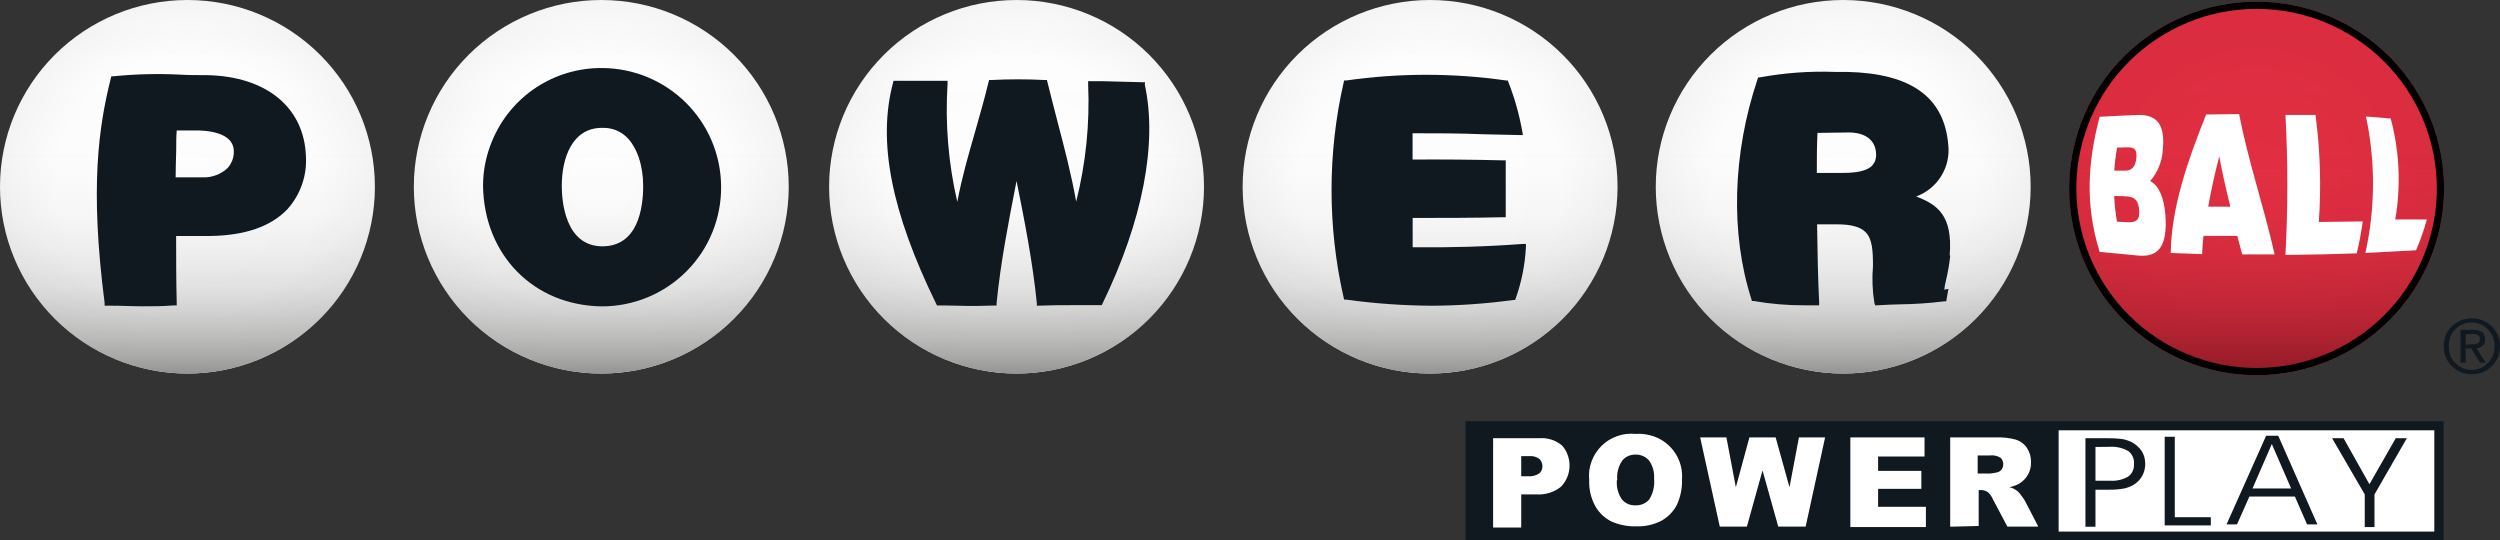 <svg width="347" height="75" viewBox="0 0 347 75" fill="none" xmlns="http://www.w3.org/2000/svg">
<rect x="0" y="0" width="347" height="75" fill="#333333" stroke="none"/>
<g clip-path="url(#clip0_22_6)">
<path d="M338.604 58.827H283.566V74.412H338.604V58.827Z" fill="white"/>
<path d="M203.401 58.459V75H339.165V58.459H203.401ZM337.884 73.784H285.738V59.725H337.884V73.784Z" fill="#101820"/>
<path fill-rule="evenodd" clip-rule="evenodd" d="M207.283 60.822H213.668C214.799 60.733 215.921 61.091 216.79 61.819C217.141 62.191 217.41 62.633 217.58 63.115C217.865 63.867 217.929 64.684 217.767 65.471C217.604 66.258 217.22 66.983 216.66 67.562C215.683 68.341 214.444 68.719 213.197 68.619H211.146V73.225H207.243V60.822H207.283ZM211.136 66.106H212.077C212.626 66.155 213.176 66.018 213.638 65.717C213.784 65.596 213.9 65.442 213.978 65.269C214.05 65.095 214.087 64.908 214.088 64.72C214.09 64.536 214.056 64.353 213.988 64.182C213.917 64.014 213.819 63.859 213.698 63.723C213.283 63.401 212.759 63.254 212.237 63.314H211.146V66.106H211.136Z" fill="white"/>
<path fill-rule="evenodd" clip-rule="evenodd" d="M220.583 66.635C220.489 65.771 220.595 64.898 220.893 64.082C221.182 63.268 221.651 62.529 222.264 61.918C222.873 61.301 223.616 60.831 224.435 60.542C225.255 60.248 226.13 60.139 226.997 60.223C227.866 60.164 228.738 60.283 229.559 60.572C230.779 61.003 231.823 61.822 232.529 62.904C233.234 63.986 233.562 65.269 233.461 66.555C233.501 67.782 233.251 69.001 232.731 70.114C232.249 71.025 231.512 71.776 230.609 72.278C229.544 72.827 228.356 73.095 227.157 73.056C225.961 73.095 224.771 72.867 223.675 72.388C222.735 71.919 221.955 71.183 221.433 70.274C220.826 69.166 220.532 67.915 220.583 66.654V66.635ZM224.425 66.635C224.337 67.586 224.584 68.538 225.126 69.327C225.357 69.599 225.648 69.814 225.976 69.955C226.307 70.097 226.667 70.162 227.027 70.144C227.369 70.154 227.71 70.093 228.028 69.965C228.36 69.825 228.657 69.614 228.898 69.347C229.442 68.489 229.685 67.475 229.589 66.465C229.659 65.555 229.408 64.648 228.878 63.903C228.637 63.635 228.34 63.424 228.008 63.284C227.692 63.149 227.35 63.085 227.007 63.095C226.663 63.092 226.322 63.16 226.006 63.294C225.684 63.436 225.399 63.651 225.176 63.922C224.63 64.716 224.382 65.677 224.475 66.635H224.425Z" fill="white"/>
<path fill-rule="evenodd" clip-rule="evenodd" d="M235.983 60.712H239.626L240.937 67.632L242.818 60.712H246.461L248.382 67.632L249.693 60.712H253.325L250.623 73.096H246.821L244.639 65.299L242.468 73.096H238.705L235.983 60.712Z" fill="white"/>
<path fill-rule="evenodd" clip-rule="evenodd" d="M256.828 60.712H267.125V63.364H260.68V65.358H266.684V67.851H260.68V70.344H267.315V73.155H256.828V60.712Z" fill="white"/>
<path fill-rule="evenodd" clip-rule="evenodd" d="M270.687 73.106V60.712H277.082C278 60.675 278.918 60.779 279.804 61.021C280.426 61.211 280.963 61.609 281.325 62.148C281.719 62.737 281.922 63.434 281.905 64.142C281.926 64.743 281.784 65.338 281.493 65.864C281.203 66.391 280.774 66.829 280.254 67.133C279.832 67.365 279.376 67.529 278.903 67.622C279.564 67.768 280.142 68.165 280.514 68.728C280.714 68.97 280.895 69.226 281.054 69.496L282.916 73.096H278.623L276.621 69.307C276.461 68.929 276.222 68.589 275.921 68.31C275.644 68.121 275.316 68.02 274.98 68.02H274.64V73.006L270.687 73.106ZM274.54 65.727H276.191C276.528 65.699 276.863 65.646 277.192 65.568C277.438 65.516 277.658 65.378 277.812 65.179C277.969 64.969 278.054 64.713 278.052 64.451C278.063 64.28 278.032 64.109 277.962 63.952C277.904 63.79 277.804 63.646 277.672 63.534C277.228 63.264 276.707 63.152 276.191 63.215H274.5V65.727H274.54Z" fill="white"/>
<path fill-rule="evenodd" clip-rule="evenodd" d="M290.851 62.038V66.724H292.853C293.734 66.788 294.615 66.59 295.384 66.156C295.659 65.955 295.878 65.687 296.02 65.378C296.161 65.07 296.222 64.73 296.195 64.391C296.228 64.045 296.169 63.697 296.025 63.38C295.881 63.063 295.657 62.79 295.374 62.586C294.571 62.147 293.657 61.949 292.742 62.018L290.851 62.038ZM289.46 60.822H292.462C293.151 60.813 293.84 60.85 294.524 60.931C294.986 61.009 295.434 61.153 295.855 61.36C296.433 61.657 296.925 62.097 297.286 62.636C297.6 63.153 297.763 63.747 297.756 64.351C297.772 64.957 297.622 65.555 297.323 66.082C297.023 66.61 296.585 67.045 296.055 67.343C295.638 67.575 295.184 67.737 294.714 67.821C294.053 67.931 293.383 67.981 292.712 67.971H290.851V73.115H289.46V60.822Z" fill="#101820"/>
<path fill-rule="evenodd" clip-rule="evenodd" d="M306.862 72.926H300.458V60.622H301.859V71.789H306.862V72.926Z" fill="#101820"/>
<path fill-rule="evenodd" clip-rule="evenodd" d="M310.515 72.787H309.044L314.538 60.483H316.219L321.652 72.787H320.221L318.53 68.918H312.216L310.495 72.787H310.515ZM318.01 67.801L315.328 61.629L312.646 67.801H318.01Z" fill="#101820"/>
<path fill-rule="evenodd" clip-rule="evenodd" d="M329.578 68.629V73.155H328.227V68.619L323.694 60.822H325.285L328.877 67.213L332.53 60.822H334.071L329.578 68.629Z" fill="#101820"/>
<path d="M313.217 0.229C320.117 0.229 326.735 2.961 331.614 7.822C336.493 12.684 339.235 19.278 339.235 26.153C339.235 29.558 338.562 32.929 337.254 36.074C335.947 39.219 334.03 42.077 331.614 44.484C329.198 46.892 326.33 48.801 323.173 50.104C320.017 51.407 316.633 52.077 313.217 52.077C306.316 52.077 299.698 49.346 294.819 44.484C289.94 39.623 287.199 33.029 287.199 26.153C287.199 19.278 289.94 12.684 294.819 7.822C299.698 2.961 306.316 0.229 313.217 0.229Z" fill="url(#paint0_radial_22_6)"/>
<path d="M313.216 0.729C319.985 0.729 326.476 3.408 331.261 8.177C336.046 12.945 338.735 19.411 338.735 26.153L338.727 26.779C338.65 29.904 337.994 32.99 336.792 35.882C335.51 38.966 333.631 41.769 331.261 44.13C328.892 46.491 326.079 48.364 322.983 49.641C319.887 50.919 316.568 51.577 313.216 51.577C306.448 51.577 299.958 48.898 295.172 44.13C290.387 39.362 287.699 32.895 287.699 26.153L287.706 25.522C287.869 19.009 290.536 12.796 295.172 8.177C299.958 3.409 306.448 0.729 313.216 0.729Z" fill="url(#paint1_linear_22_6)" stroke="black"/>
<path d="M255.837 0C262.737 0 269.355 2.731 274.234 7.593C279.114 12.455 281.855 19.049 281.855 25.924C281.855 32.799 279.114 39.393 274.234 44.255C269.355 49.117 262.737 51.848 255.837 51.848C248.937 51.848 242.319 49.117 237.439 44.255C232.56 39.393 229.819 32.799 229.819 25.924C229.819 19.049 232.56 12.455 237.439 7.593C242.319 2.731 248.937 0 255.837 0Z" fill="url(#paint2_radial_22_6)"/>
<path d="M255.837 0C262.737 0 269.355 2.731 274.234 7.593C279.114 12.455 281.855 19.049 281.855 25.924C281.855 32.799 279.114 39.393 274.234 44.255C269.355 49.117 262.737 51.848 255.837 51.848C248.937 51.848 242.319 49.117 237.439 44.255C232.56 39.393 229.819 32.799 229.819 25.924C229.819 19.049 232.56 12.455 237.439 7.593C242.319 2.731 248.937 0 255.837 0Z" fill="url(#paint3_linear_22_6)"/>
<path d="M198.497 0C205.398 0 212.015 2.731 216.895 7.593C221.774 12.455 224.515 19.049 224.515 25.924C224.515 32.799 221.774 39.393 216.895 44.255C212.015 49.117 205.398 51.848 198.497 51.848C191.597 51.848 184.979 49.117 180.1 44.255C175.22 39.393 172.479 32.799 172.479 25.924C172.479 19.049 175.22 12.455 180.1 7.593C184.979 2.731 191.597 0 198.497 0Z" fill="url(#paint4_radial_22_6)"/>
<path d="M198.497 0C205.398 0 212.015 2.731 216.895 7.593C221.774 12.455 224.515 19.049 224.515 25.924C224.515 32.799 221.774 39.393 216.895 44.255C212.015 49.117 205.398 51.848 198.497 51.848C191.597 51.848 184.979 49.117 180.1 44.255C175.22 39.393 172.479 32.799 172.479 25.924C172.479 19.049 175.22 12.455 180.1 7.593C184.979 2.731 191.597 0 198.497 0Z" fill="url(#paint5_linear_22_6)"/>
<path d="M141.098 0C147.998 0 154.616 2.731 159.495 7.593C164.374 12.455 167.116 19.049 167.116 25.924C167.116 32.799 164.374 39.393 159.495 44.255C154.616 49.117 147.998 51.848 141.098 51.848C134.197 51.848 127.579 49.117 122.7 44.255C117.821 39.393 115.08 32.799 115.08 25.924C115.08 19.049 117.821 12.455 122.7 7.593C127.579 2.731 134.197 0 141.098 0Z" fill="url(#paint6_radial_22_6)"/>
<path d="M141.098 0C147.998 0 154.616 2.731 159.495 7.593C164.374 12.455 167.116 19.049 167.116 25.924C167.116 32.799 164.374 39.393 159.495 44.255C154.616 49.117 147.998 51.848 141.098 51.848C134.197 51.848 127.579 49.117 122.7 44.255C117.821 39.393 115.08 32.799 115.08 25.924C115.08 19.049 117.821 12.455 122.7 7.593C127.579 2.731 134.197 0 141.098 0Z" fill="url(#paint7_linear_22_6)"/>
<path d="M83.458 0C90.358 0 96.976 2.731 101.855 7.593C106.735 12.455 109.476 19.049 109.476 25.924C109.476 32.799 106.735 39.393 101.855 44.255C96.976 49.117 90.358 51.848 83.458 51.848C80.041 51.848 76.658 51.177 73.501 49.875C70.344 48.572 67.476 46.662 65.06 44.255C60.181 39.393 57.44 32.799 57.44 25.924C57.44 19.049 60.181 12.455 65.06 7.593C69.94 2.731 76.557 0 83.458 0Z" fill="url(#paint8_radial_22_6)"/>
<path d="M83.458 0C90.358 0 96.976 2.731 101.855 7.593C106.735 12.455 109.476 19.049 109.476 25.924C109.476 32.799 106.735 39.393 101.855 44.255C96.976 49.117 90.358 51.848 83.458 51.848C80.041 51.848 76.658 51.177 73.501 49.875C70.344 48.572 67.476 46.662 65.06 44.255C60.181 39.393 57.44 32.799 57.44 25.924C57.44 19.049 60.181 12.455 65.06 7.593C69.94 2.731 76.557 0 83.458 0Z" fill="url(#paint9_linear_22_6)"/>
<path d="M26.018 0C32.918 0 39.536 2.731 44.416 7.593C49.295 12.455 52.036 19.049 52.036 25.924C52.036 32.799 49.295 39.393 44.416 44.255C39.536 49.117 32.918 51.848 26.018 51.848C19.118 51.848 12.5 49.117 7.62 44.255C2.741 39.393 0 32.799 0 25.924C0 19.049 2.741 12.455 7.62 7.593C12.5 2.731 19.118 0 26.018 0Z" fill="url(#paint10_radial_22_6)"/>
<path d="M26.018 0C32.918 0 39.536 2.731 44.416 7.593C49.295 12.455 52.036 19.049 52.036 25.924C52.036 32.799 49.295 39.393 44.416 44.255C39.536 49.117 32.918 51.848 26.018 51.848C19.118 51.848 12.5 49.117 7.62 44.255C2.741 39.393 0 32.799 0 25.924C0 19.049 2.741 12.455 7.62 7.593C12.5 2.731 19.118 0 26.018 0Z" fill="url(#paint11_linear_22_6)"/>
<path d="M339.465 46.514C339.666 46.054 339.955 45.637 340.315 45.287C340.677 44.939 341.101 44.661 341.566 44.47C342.051 44.279 342.567 44.181 343.087 44.18C343.595 44.173 344.099 44.268 344.568 44.46C345.042 44.651 345.474 44.932 345.839 45.287C346.211 45.645 346.505 46.074 346.705 46.549C346.905 47.024 347.005 47.534 347 48.049C346.998 48.579 346.892 49.104 346.69 49.594C346.489 50.064 346.201 50.49 345.839 50.851C345.484 51.2 345.062 51.474 344.598 51.658C343.636 52.047 342.559 52.047 341.596 51.658C341.131 51.473 340.706 51.199 340.345 50.851C339.976 50.501 339.686 50.076 339.495 49.605C339.29 49.117 339.184 48.593 339.184 48.064C339.184 47.535 339.29 47.011 339.495 46.523L339.465 46.514ZM340.105 49.375C340.267 49.747 340.498 50.086 340.786 50.372C341.068 50.672 341.409 50.913 341.786 51.08C342.193 51.247 342.628 51.331 343.067 51.329C343.5 51.332 343.929 51.247 344.328 51.08C344.703 50.908 345.042 50.668 345.329 50.372C345.61 50.08 345.84 49.743 346.009 49.375C346.168 48.951 346.249 48.502 346.25 48.049C346.25 47.603 346.169 47.16 346.009 46.743C345.84 46.375 345.61 46.038 345.329 45.746C345.044 45.443 344.705 45.196 344.328 45.018C343.938 44.844 343.515 44.752 343.087 44.749C342.647 44.75 342.212 44.838 341.806 45.008C341.427 45.168 341.086 45.406 340.806 45.706C340.518 45.993 340.287 46.331 340.125 46.703C339.817 47.567 339.817 48.511 340.125 49.375H340.105ZM343.327 45.786C343.757 45.757 344.183 45.873 344.538 46.115C344.676 46.24 344.783 46.395 344.85 46.568C344.918 46.741 344.945 46.927 344.929 47.112C344.944 47.279 344.916 47.447 344.849 47.6C344.794 47.757 344.701 47.897 344.578 48.009C344.332 48.199 344.037 48.316 343.728 48.348L345.029 50.342H344.238L342.997 48.348H342.237V50.342H341.526V45.786H343.327ZM343.017 47.78H343.468C343.598 47.77 343.727 47.74 343.848 47.69C343.954 47.64 344.047 47.565 344.118 47.471C344.186 47.342 344.221 47.198 344.218 47.052C344.228 46.933 344.2 46.815 344.138 46.713C344.085 46.61 344.001 46.527 343.898 46.474C343.798 46.421 343.69 46.387 343.578 46.374H342.237V47.86L343.017 47.78Z" fill="#101820"/>
<path d="M291.432 34.967C289.36 28.287 289.81 22.404 291.432 16.212C293.153 16.113 294.874 16.033 296.595 15.963C299.047 15.864 300.598 16.87 300.198 20.829C300.098 22.421 299.479 23.936 298.436 25.146C299.697 25.724 300.378 27.599 300.548 29.773C300.908 34.249 299.547 35.755 296.705 35.466C294.954 35.306 293.203 35.117 291.432 34.967ZM293.853 20.49C293.663 21.549 293.533 22.617 293.463 23.691H295.064C295.835 23.691 296.405 23.132 296.525 21.985C296.685 20.47 295.985 20.44 295.174 20.45L293.853 20.49ZM293.443 27.2C293.503 28.397 293.633 29.589 293.833 30.77L295.484 30.849C296.415 30.849 297.055 30.61 296.915 29.134C296.775 27.41 295.915 27.27 294.664 27.23L293.443 27.2Z" fill="white"/>
<path d="M301.298 35.117C301.388 28.796 303.62 22.374 306.212 15.893L310.795 15.834C312.026 22.305 314.257 28.796 315.718 35.306H311.215C310.985 34.449 310.755 33.592 310.535 32.734H305.841C305.751 33.581 305.691 34.429 305.651 35.276L301.298 35.117ZM308.033 21.706C307.433 24.029 306.902 26.343 306.502 28.686H309.574C308.994 26.323 308.453 24.01 308.033 21.706Z" fill="white"/>
<path d="M317.219 35.386C317.57 28.913 317.57 22.426 317.219 15.953H321.392C322.046 20.877 322.2 25.855 321.853 30.81L327.947 30.73C327.745 32.222 327.468 33.703 327.116 35.167C323.874 35.286 320.542 35.356 317.219 35.386Z" fill="white"/>
<path d="M328.317 35.117C329.699 28.88 329.727 22.421 328.397 16.173C329.468 16.232 330.759 16.372 331.829 16.452C333.053 21.021 333.268 25.8 332.46 30.461H336.843C336.454 31.923 335.952 33.353 335.342 34.738C332.81 34.898 330.879 34.958 328.317 35.117Z" fill="white"/>
<path d="M28.74 10.429C27.409 10.429 26.188 10.429 25.017 10.36C21.924 10.202 18.823 10.278 15.741 10.589H15.461L15.381 10.868C13.71 17.569 12.439 25.924 14.52 42.027V42.426H15.261C16.872 42.426 18.373 42.515 19.894 42.515C21.255 42.515 22.636 42.515 24.127 42.386H24.527V41.987C24.447 38.896 24.447 35.795 24.447 32.754H29.16C33.964 32.694 37.556 31.458 39.858 29.075C40.77 28.07 41.47 26.893 41.917 25.614C42.364 24.334 42.549 22.978 42.459 21.627C42.189 14.866 36.935 10.599 28.74 10.429ZM32.452 21.008C32.465 21.444 32.39 21.878 32.232 22.285C32.071 22.691 31.833 23.064 31.532 23.381C30.614 24.211 29.409 24.654 28.169 24.618H24.377C24.377 23.431 24.427 22.145 24.457 20.889C24.457 19.892 24.457 18.994 24.527 18.107H27.019C28.67 18.077 32.452 18.336 32.452 21.008Z" fill="#101820"/>
<path d="M83.578 9.442C80.322 9.414 77.131 10.355 74.416 12.146C71.7 13.937 69.584 16.495 68.337 19.493C67.49 21.476 67.051 23.609 67.046 25.764C67.166 35.366 74.051 42.416 83.548 42.525C85.737 42.525 87.904 42.093 89.924 41.252C91.945 40.411 93.777 39.179 95.316 37.628C96.854 36.076 98.069 34.235 98.888 32.213C99.707 30.19 100.116 28.025 100.089 25.844C100.055 21.496 98.303 17.336 95.212 14.266C92.122 11.196 87.942 9.463 83.578 9.442ZM77.974 25.804C77.974 21.916 79.425 17.768 83.508 17.748H83.708C84.314 17.736 84.916 17.844 85.48 18.067C86.043 18.29 86.557 18.622 86.99 19.044C88.411 20.43 89.272 22.963 89.272 25.804C89.272 28.925 88.531 34.17 83.628 34.19C78.374 34.19 77.974 27.759 77.974 25.804Z" fill="#101820"/>
<path d="M158.93 11.416H158.63C156.098 11.337 155.628 11.327 152.976 11.267H151.034V11.686C151.274 17.171 150.714 22.662 149.373 27.988C148.683 24.129 147.762 20.63 146.802 16.96C146.341 15.175 145.861 13.341 145.381 11.377L145.311 11.107H145.03C142.547 10.978 140.059 10.978 137.575 11.107H137.285L137.215 11.377C136.615 13.849 135.954 16.123 135.324 18.356C134.393 21.577 133.512 24.638 132.872 28.018C131.628 22.648 131.173 17.126 131.521 11.626V11.217H124.026L123.946 11.516C121.794 19.622 123.686 29.364 129.95 42.186L130.06 42.396H130.29C132.362 42.396 133.422 42.465 134.443 42.465C135.464 42.465 136.304 42.465 137.985 42.406H138.326V42.067C138.876 36.483 139.997 30.73 141.098 25.116C142.218 30.69 143.349 36.443 143.91 42.067V42.425H144.27C145.851 42.356 147.272 42.356 148.693 42.356H152.926L153.026 42.136C158.6 30.67 160.681 19.882 158.9 11.775L158.93 11.416Z" fill="#101820"/>
<path d="M196.076 34.319V30.251C200.218 30.251 204.431 30.251 208.594 30.152H208.995V22.255H208.574C204.471 22.155 200.258 22.115 196.066 22.145V18.496C199.348 18.496 202.52 18.496 205.872 18.635L210.876 18.745H211.376L211.296 18.256C210.879 15.915 210.233 13.621 209.365 11.406L209.275 11.167H209.025C201.68 10.12 194.224 10.12 186.879 11.167H186.559L186.499 11.456C184.258 21.282 184.258 31.483 186.499 41.309L186.569 41.588H186.849C190.782 42.13 194.747 42.413 198.717 42.435C202.507 42.419 206.291 42.153 210.045 41.638H210.295L210.385 41.408C211.194 39.132 211.669 36.751 211.796 34.339V33.861H211.306C206.273 34.24 201.139 34.379 196.076 34.319Z" fill="#101820"/>
<path d="M270.617 35.446C271.067 29.823 268.846 28.387 265.964 27.27C267.409 26.741 268.633 25.744 269.441 24.438C270.248 23.133 270.592 21.595 270.417 20.071C269.847 13.49 265.273 10.19 256.407 9.981H254.686C251.196 9.854 247.703 10.108 244.269 10.739H244.029L243.959 10.968C240.476 21.278 240.156 32.415 243.098 41.538L243.168 41.777H243.418C245.73 42.186 248.075 42.386 250.423 42.376H252.495V41.947C252.324 38.397 252.264 34.758 252.214 31.238V31.139H254.966C256.968 31.139 258.259 31.498 258.969 32.255C259.87 33.183 259.97 34.788 259.97 36.922C259.821 38.635 259.888 40.36 260.17 42.057L260.27 42.376H260.6C261.601 42.306 262.602 42.276 263.532 42.246C265.64 42.226 267.745 42.087 269.837 41.827H270.137L270.437 40.102L269.867 40.202C269.909 39.819 269.976 39.44 270.067 39.065C270.357 37.884 270.568 36.685 270.697 35.476L270.617 35.446ZM260.4 21.387C260.419 21.681 260.381 21.975 260.29 22.255C260.191 22.531 260.038 22.786 259.84 23.003C259.189 23.661 257.898 24 255.837 24H252.174C252.174 22.235 252.174 20.41 252.264 18.446C253.715 18.446 255.186 18.386 256.617 18.386C258.959 18.396 260.36 19.493 260.4 21.387Z" fill="#101820"/>
</g>
<defs>
<radialGradient id="paint0_radial_22_6" cx="0" cy="0" r="1" gradientUnits="userSpaceOnUse" gradientTransform="translate(313.177 26.193) scale(26.058 25.964)">
<stop stop-color="#E42F43"/>
<stop offset="1" stop-color="#DA2D3F"/>
</radialGradient>
<linearGradient id="paint1_linear_22_6" x1="313.177" y1="52.157" x2="313.177" y2="0.229" gradientUnits="userSpaceOnUse">
<stop stop-color="#8F1A26"/>
<stop offset="0.04" stop-color="#8F1A26" stop-opacity="0.83"/>
<stop offset="0.1" stop-color="#8F1A26" stop-opacity="0.61"/>
<stop offset="0.16" stop-color="#8F1A26" stop-opacity="0.42"/>
<stop offset="0.24" stop-color="#8F1A26" stop-opacity="0.26"/>
<stop offset="0.32" stop-color="#8F1A26" stop-opacity="0.14"/>
<stop offset="0.43" stop-color="#8F1A26" stop-opacity="0.06"/>
<stop offset="0.58" stop-color="#8F1A26" stop-opacity="0.01"/>
<stop offset="1" stop-color="#8F1A26" stop-opacity="0"/>
</linearGradient>
<radialGradient id="paint2_radial_22_6" cx="0" cy="0" r="1" gradientUnits="userSpaceOnUse" gradientTransform="translate(255.837 25.964) scale(26.058 25.964)">
<stop stop-color="white"/>
<stop offset="0.7" stop-color="#FDFDFD"/>
<stop offset="0.95" stop-color="#F6F6F6"/>
<stop offset="1" stop-color="#F4F4F4"/>
</radialGradient>
<linearGradient id="paint3_linear_22_6" x1="255.837" y1="51.928" x2="255.837" y2="0" gradientUnits="userSpaceOnUse">
<stop stop-color="#939392"/>
<stop offset="0.04" stop-color="#939392" stop-opacity="0.8"/>
<stop offset="0.1" stop-color="#939392" stop-opacity="0.59"/>
<stop offset="0.17" stop-color="#939392" stop-opacity="0.4"/>
<stop offset="0.24" stop-color="#939392" stop-opacity="0.25"/>
<stop offset="0.33" stop-color="#939392" stop-opacity="0.14"/>
<stop offset="0.43" stop-color="#939392" stop-opacity="0.06"/>
<stop offset="0.58" stop-color="#939392" stop-opacity="0.01"/>
<stop offset="1" stop-color="#939392" stop-opacity="0"/>
</linearGradient>
<radialGradient id="paint4_radial_22_6" cx="0" cy="0" r="1" gradientUnits="userSpaceOnUse" gradientTransform="translate(198.497 25.964) scale(26.058 25.964)">
<stop stop-color="white"/>
<stop offset="0.7" stop-color="#FDFDFD"/>
<stop offset="0.95" stop-color="#F6F6F6"/>
<stop offset="1" stop-color="#F4F4F4"/>
</radialGradient>
<linearGradient id="paint5_linear_22_6" x1="198.497" y1="51.928" x2="198.497" y2="0" gradientUnits="userSpaceOnUse">
<stop stop-color="#939392"/>
<stop offset="0.04" stop-color="#939392" stop-opacity="0.8"/>
<stop offset="0.1" stop-color="#939392" stop-opacity="0.59"/>
<stop offset="0.17" stop-color="#939392" stop-opacity="0.4"/>
<stop offset="0.24" stop-color="#939392" stop-opacity="0.25"/>
<stop offset="0.33" stop-color="#939392" stop-opacity="0.14"/>
<stop offset="0.43" stop-color="#939392" stop-opacity="0.06"/>
<stop offset="0.58" stop-color="#939392" stop-opacity="0.01"/>
<stop offset="1" stop-color="#939392" stop-opacity="0"/>
</linearGradient>
<radialGradient id="paint6_radial_22_6" cx="0" cy="0" r="1" gradientUnits="userSpaceOnUse" gradientTransform="translate(141.098 25.964) scale(26.058 25.964)">
<stop stop-color="white"/>
<stop offset="0.7" stop-color="#FDFDFD"/>
<stop offset="0.95" stop-color="#F6F6F6"/>
<stop offset="1" stop-color="#F4F4F4"/>
</radialGradient>
<linearGradient id="paint7_linear_22_6" x1="141.098" y1="51.928" x2="141.098" y2="0" gradientUnits="userSpaceOnUse">
<stop stop-color="#939392"/>
<stop offset="0.04" stop-color="#939392" stop-opacity="0.8"/>
<stop offset="0.1" stop-color="#939392" stop-opacity="0.59"/>
<stop offset="0.17" stop-color="#939392" stop-opacity="0.4"/>
<stop offset="0.24" stop-color="#939392" stop-opacity="0.25"/>
<stop offset="0.33" stop-color="#939392" stop-opacity="0.14"/>
<stop offset="0.43" stop-color="#939392" stop-opacity="0.06"/>
<stop offset="0.58" stop-color="#939392" stop-opacity="0.01"/>
<stop offset="1" stop-color="#939392" stop-opacity="0"/>
</linearGradient>
<radialGradient id="paint8_radial_22_6" cx="0" cy="0" r="1" gradientUnits="userSpaceOnUse" gradientTransform="translate(83.458 25.964) scale(26.058 25.964)">
<stop stop-color="white"/>
<stop offset="0.7" stop-color="#FDFDFD"/>
<stop offset="0.95" stop-color="#F6F6F6"/>
<stop offset="1" stop-color="#F4F4F4"/>
</radialGradient>
<linearGradient id="paint9_linear_22_6" x1="83.458" y1="51.928" x2="83.458" y2="0" gradientUnits="userSpaceOnUse">
<stop stop-color="#939392"/>
<stop offset="0.04" stop-color="#939392" stop-opacity="0.8"/>
<stop offset="0.1" stop-color="#939392" stop-opacity="0.59"/>
<stop offset="0.17" stop-color="#939392" stop-opacity="0.4"/>
<stop offset="0.24" stop-color="#939392" stop-opacity="0.25"/>
<stop offset="0.33" stop-color="#939392" stop-opacity="0.14"/>
<stop offset="0.43" stop-color="#939392" stop-opacity="0.06"/>
<stop offset="0.58" stop-color="#939392" stop-opacity="0.01"/>
<stop offset="1" stop-color="#939392" stop-opacity="0"/>
</linearGradient>
<radialGradient id="paint10_radial_22_6" cx="0" cy="0" r="1" gradientUnits="userSpaceOnUse" gradientTransform="translate(26.058 25.964) scale(26.058 25.964)">
<stop stop-color="white"/>
<stop offset="0.7" stop-color="#FDFDFD"/>
<stop offset="0.95" stop-color="#F6F6F6"/>
<stop offset="1" stop-color="#F4F4F4"/>
</radialGradient>
<linearGradient id="paint11_linear_22_6" x1="26.058" y1="51.928" x2="26.058" y2="0" gradientUnits="userSpaceOnUse">
<stop stop-color="#939392"/>
<stop offset="0.04" stop-color="#939392" stop-opacity="0.8"/>
<stop offset="0.1" stop-color="#939392" stop-opacity="0.59"/>
<stop offset="0.17" stop-color="#939392" stop-opacity="0.4"/>
<stop offset="0.24" stop-color="#939392" stop-opacity="0.25"/>
<stop offset="0.33" stop-color="#939392" stop-opacity="0.14"/>
<stop offset="0.43" stop-color="#939392" stop-opacity="0.06"/>
<stop offset="0.58" stop-color="#939392" stop-opacity="0.01"/>
<stop offset="1" stop-color="#939392" stop-opacity="0"/>
</linearGradient>
<clipPath id="clip0_22_6">
<rect width="347" height="75" fill="white"/>
</clipPath>
</defs>
</svg>
